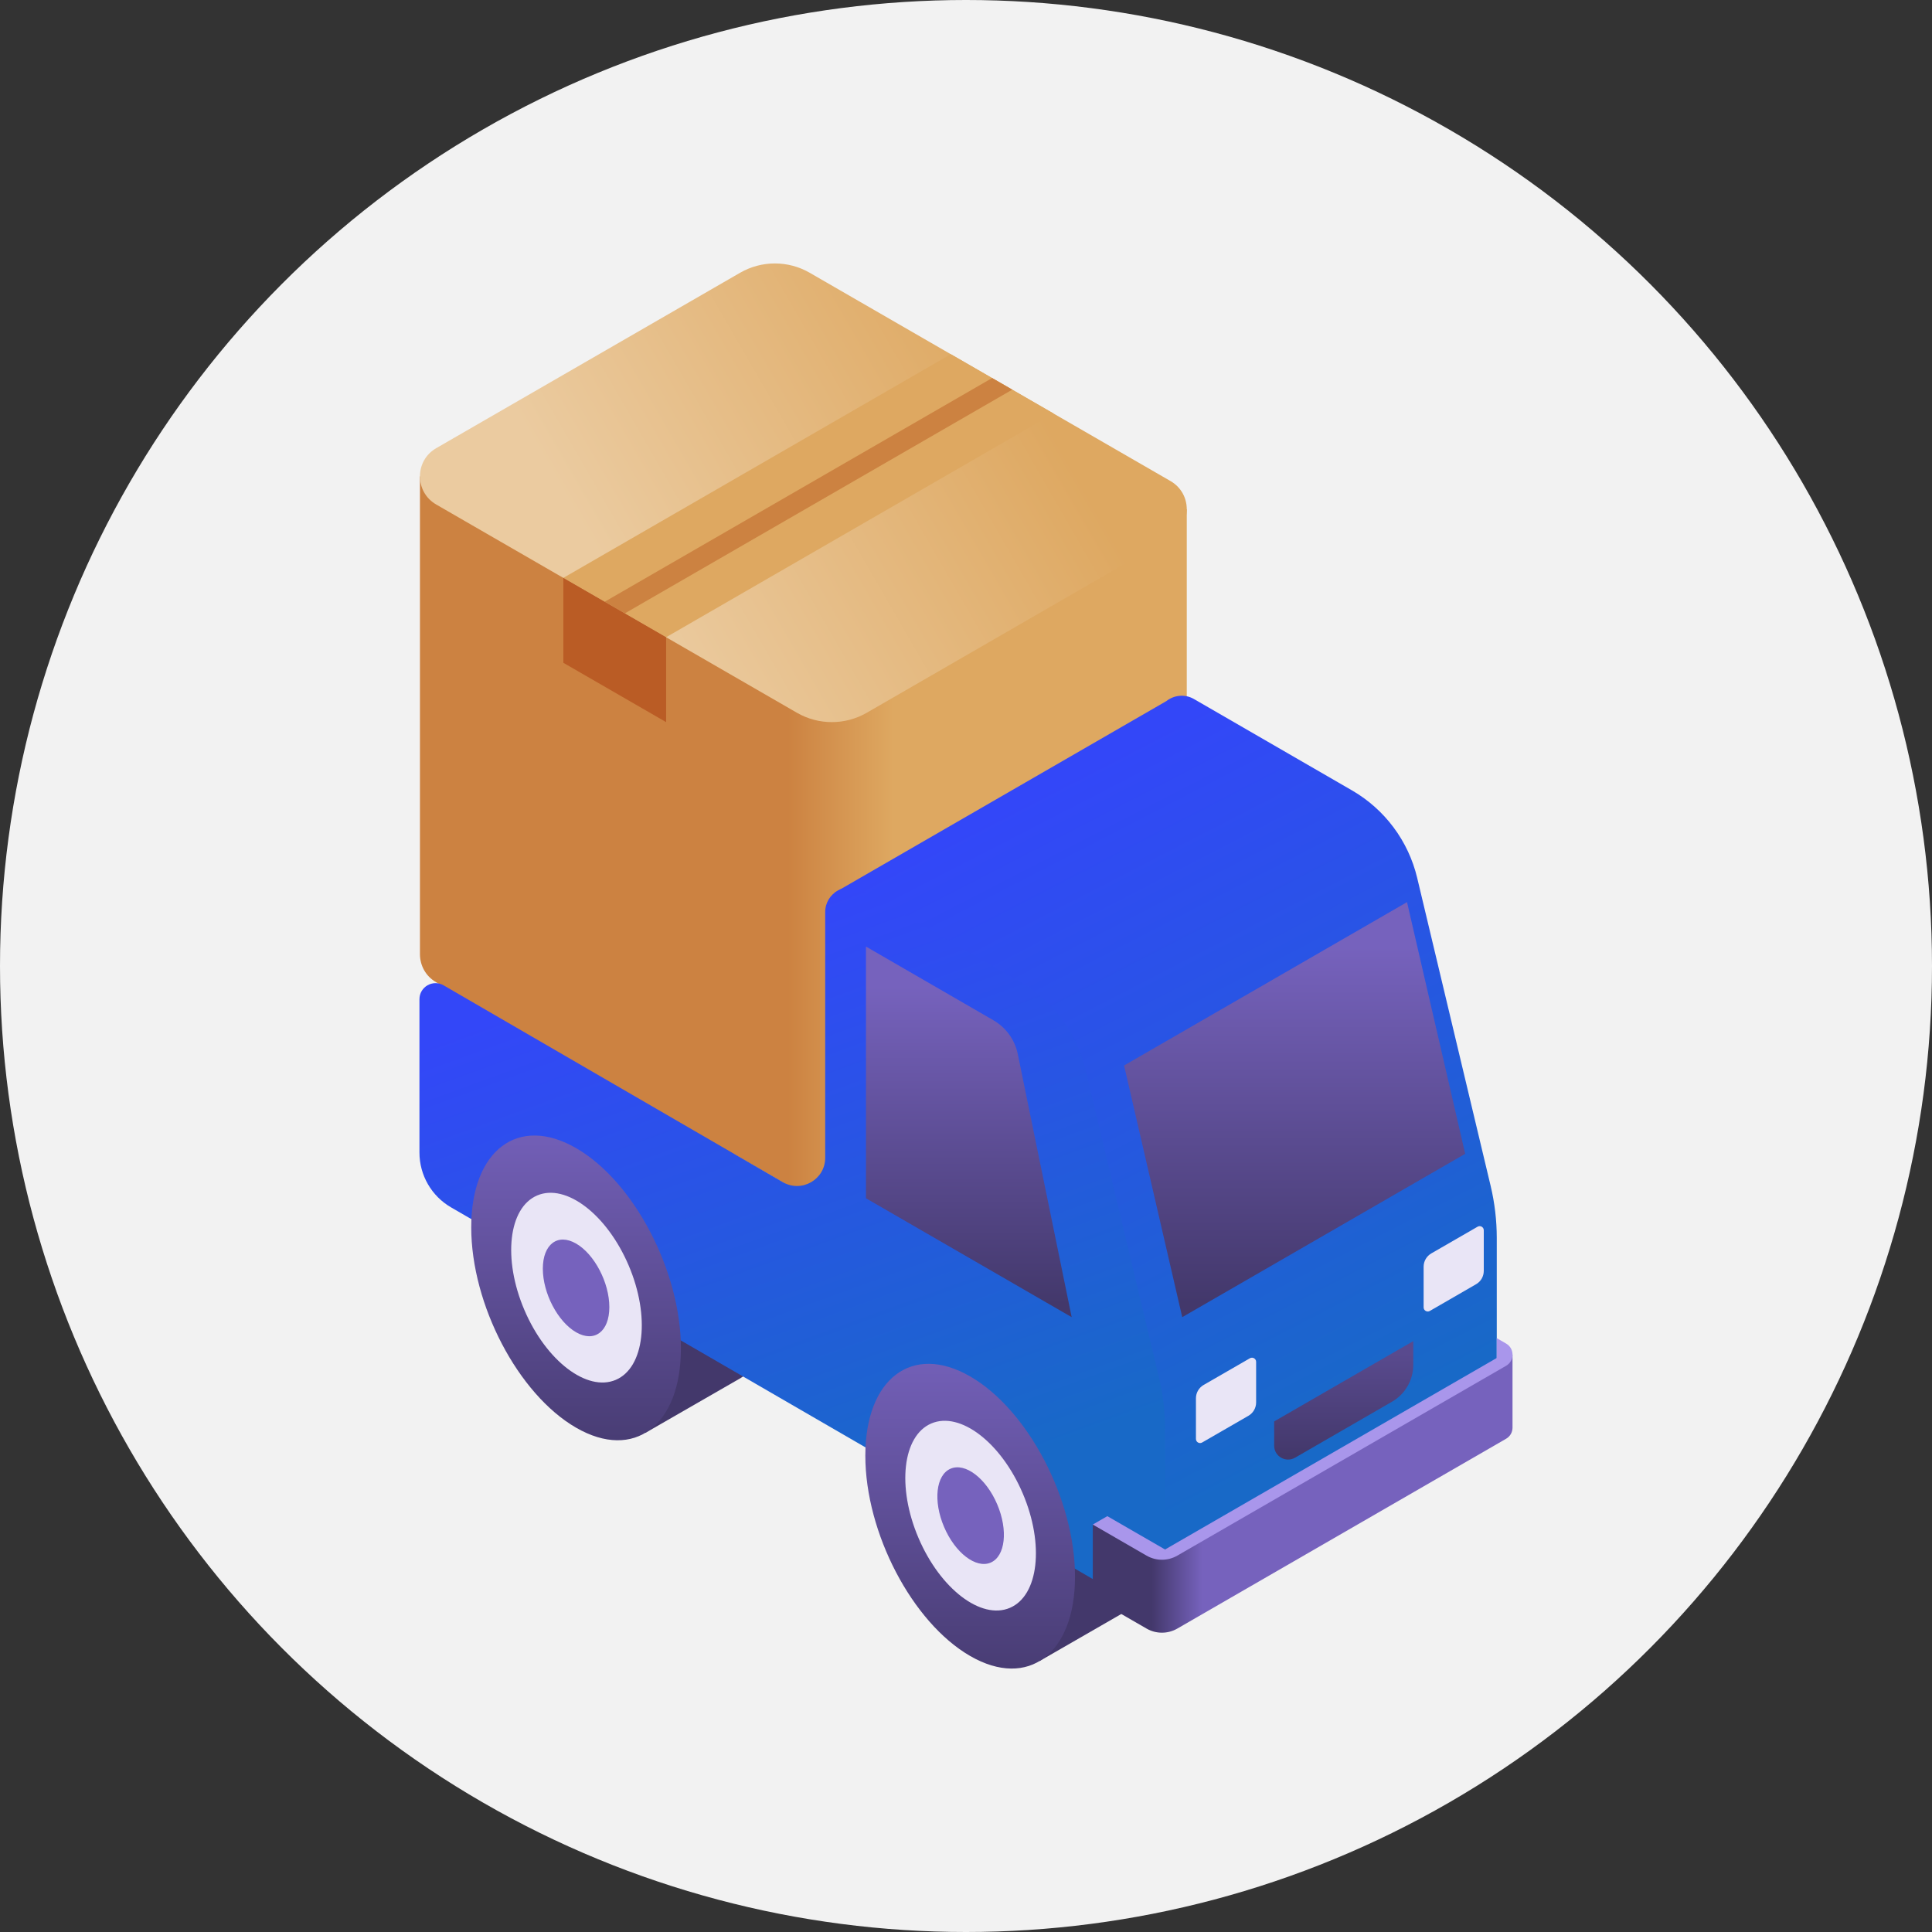 <svg width="66" height="66" viewBox="0 0 66 66" fill="none" xmlns="http://www.w3.org/2000/svg">
<rect x="0" y="0" width="66" height="66" fill="#333333" stroke="none"/>
<circle cx="33" cy="33" r="33" fill="#F2F2F2"/>
<g clip-path="url(#clip0)">
<path d="M17.294 39.058L20.697 37.102L20.697 37.102C21.317 36.773 22.114 36.82 22.983 37.322C24.962 38.464 26.565 41.528 26.565 44.166C26.565 45.616 26.08 46.633 25.314 47.068L25.315 47.069L22.048 48.949L17.294 39.058Z" fill="url(#paint0_linear)"/>
<path d="M30.756 46.855L34.159 44.899L34.159 44.899C34.779 44.57 35.576 44.617 36.446 45.119C38.424 46.261 40.027 49.325 40.027 51.962C40.027 53.412 39.542 54.43 38.777 54.864L38.777 54.865L35.51 56.746L30.756 46.855Z" fill="url(#paint1_linear)"/>
<path d="M14.346 32.595V16.273L40.542 17.397V33.718C40.542 34.092 40.358 34.466 39.987 34.68L29.61 40.671C28.872 41.097 27.962 41.097 27.224 40.671L14.901 33.556C14.531 33.343 14.346 32.969 14.346 32.595Z" fill="url(#paint2_linear)"/>
<path d="M39.987 16.434L27.664 9.32C26.926 8.893 26.017 8.893 25.279 9.32L14.901 15.311C14.161 15.738 14.161 16.807 14.901 17.234L27.224 24.349C27.962 24.775 28.872 24.775 29.61 24.349L39.987 18.358C40.727 17.93 40.727 16.862 39.987 16.434Z" fill="url(#paint3_linear)"/>
<path d="M35.992 14.127L22.756 21.768L19.245 19.741L32.481 12.1L35.992 14.127Z" fill="#DEA861"/>
<path d="M33.893 12.914L20.658 20.556L21.346 20.953L34.581 13.311L33.893 12.914Z" fill="#CC8241"/>
<path d="M22.756 21.769V24.669L19.245 22.642V19.742L22.756 21.769Z" fill="#BA5C25"/>
<path d="M50.922 40.509L48.413 29.989C48.112 28.729 47.306 27.648 46.184 27L40.791 23.882C40.468 23.695 40.099 23.75 39.842 23.952L30.415 29.395L28.524 30.487L29.267 36.163L30.454 36.858L39.466 54.495L50.562 48.089C50.64 48.057 50.712 48.015 50.779 47.964C50.989 47.801 51.132 47.547 51.132 47.243V42.287C51.131 41.688 51.061 41.092 50.922 40.509Z" fill="url(#paint4_linear)"/>
<path d="M41.118 47.312L42.699 46.4C42.793 46.346 42.911 46.414 42.911 46.522V47.91C42.911 48.098 42.81 48.272 42.647 48.366L41.067 49.278C40.973 49.333 40.855 49.264 40.855 49.156V47.768C40.855 47.58 40.955 47.407 41.118 47.312Z" fill="#E9E5F6"/>
<path d="M48.896 42.818L50.477 41.906C50.571 41.852 50.688 41.919 50.688 42.028V43.416C50.688 43.604 50.588 43.778 50.425 43.871L48.845 44.784C48.751 44.838 48.633 44.77 48.633 44.662V43.274C48.633 43.086 48.733 42.912 48.896 42.818Z" fill="#E9E5F6"/>
<path d="M28.19 39.551V31.16C28.19 30.509 28.896 30.101 29.46 30.427L34.853 33.545C35.975 34.193 36.782 35.274 37.082 36.534L39.591 47.054C39.73 47.637 39.8 48.233 39.8 48.833V53.788C39.8 54.491 39.04 54.93 38.431 54.579L15.411 41.247C14.742 40.861 14.329 40.146 14.329 39.373V34.136C14.329 33.713 14.787 33.448 15.153 33.66L26.743 40.384C27.386 40.757 28.19 40.294 28.19 39.551Z" fill="url(#paint5_linear)"/>
<path d="M29.583 40.935V32.336L33.935 34.853C34.366 35.101 34.669 35.522 34.769 36.009L36.61 44.996L29.583 40.935Z" fill="url(#paint6_linear)"/>
<path d="M48.066 30.818L38.4 36.399L40.387 44.996L50.053 39.416L48.066 30.818Z" fill="url(#paint7_linear)"/>
<path d="M29.561 49.727C29.561 47.09 31.164 45.878 33.142 47.02C35.12 48.162 36.724 51.226 36.724 53.863C36.724 56.501 35.12 57.713 33.142 56.571C31.164 55.429 29.561 52.365 29.561 49.727Z" fill="url(#paint8_linear)"/>
<path d="M34.499 54.927C35.484 54.507 35.681 52.757 34.939 51.018C34.198 49.278 32.8 48.208 31.816 48.627C30.831 49.047 30.634 50.797 31.376 52.536C32.117 54.276 33.515 55.346 34.499 54.927Z" fill="#E9E5F6"/>
<path d="M33.842 53.381C34.343 53.167 34.444 52.276 34.066 51.39C33.689 50.503 32.976 49.958 32.475 50.172C31.973 50.385 31.873 51.277 32.251 52.163C32.628 53.049 33.341 53.595 33.842 53.381Z" fill="#7662BD"/>
<path d="M16.098 41.928C16.098 39.291 17.702 38.079 19.68 39.221C21.658 40.363 23.261 43.427 23.261 46.064C23.261 48.702 21.658 49.914 19.68 48.772C17.702 47.63 16.098 44.566 16.098 41.928Z" fill="url(#paint9_linear)"/>
<path d="M21.036 47.138C22.02 46.718 22.217 44.968 21.476 43.229C20.734 41.489 19.336 40.419 18.352 40.838C17.368 41.258 17.171 43.008 17.912 44.747C18.653 46.487 20.052 47.557 21.036 47.138Z" fill="#E9E5F6"/>
<path d="M18.544 43.341C18.544 42.504 19.052 42.12 19.68 42.482C20.307 42.844 20.816 43.816 20.816 44.653C20.816 45.489 20.307 45.874 19.68 45.512C19.052 45.149 18.544 44.178 18.544 43.341Z" fill="#7662BD"/>
<path d="M51.1 46.746L39.474 53.111L37.331 52.081V54.574L39.169 55.635C39.494 55.822 39.894 55.822 40.218 55.635L51.451 49.15C51.597 49.065 51.67 48.917 51.67 48.77V46.277L51.1 46.746Z" fill="url(#paint10_linear)"/>
<path d="M37.828 51.794L39.8 52.933L51.131 46.391V45.713L51.451 45.898C51.743 46.066 51.743 46.489 51.451 46.657L40.218 53.143C39.894 53.33 39.494 53.33 39.169 53.143L37.331 52.081L37.828 51.794Z" fill="#A996EB"/>
<path d="M43.527 48.558L48.279 45.815V46.629C48.279 47.147 48.002 47.626 47.554 47.884L44.241 49.797C43.923 49.98 43.527 49.752 43.527 49.385V48.558H43.527Z" fill="url(#paint11_linear)"/>
</g>
<defs>
<linearGradient id="paint0_linear" x1="22.272" y1="41.943" x2="20.799" y2="39.392" gradientUnits="userSpaceOnUse">
<stop stop-color="#43386B"/>
<stop offset="1" stop-color="#7662BD"/>
</linearGradient>
<linearGradient id="paint1_linear" x1="35.734" y1="49.74" x2="34.262" y2="47.189" gradientUnits="userSpaceOnUse">
<stop stop-color="#43386B"/>
<stop offset="1" stop-color="#7662BD"/>
</linearGradient>
<linearGradient id="paint2_linear" x1="30.511" y1="28.632" x2="26.912" y2="28.632" gradientUnits="userSpaceOnUse">
<stop stop-color="#DEA861"/>
<stop offset="1" stop-color="#CC8241"/>
</linearGradient>
<linearGradient id="paint3_linear" x1="34.737" y1="12.624" x2="21.261" y2="20.404" gradientUnits="userSpaceOnUse">
<stop stop-color="#DEA861"/>
<stop offset="1" stop-color="#EBCBA0"/>
</linearGradient>
<linearGradient id="paint4_linear" x1="46.828" y1="48.391" x2="35.704" y2="26.855" gradientUnits="userSpaceOnUse">
<stop stop-color="#1869C7"/>
<stop offset="1" stop-color="#3347F8"/>
</linearGradient>
<linearGradient id="paint5_linear" x1="34.951" y1="49.857" x2="27.993" y2="30.734" gradientUnits="userSpaceOnUse">
<stop stop-color="#1869C7"/>
<stop offset="1" stop-color="#3347F8"/>
</linearGradient>
<linearGradient id="paint6_linear" x1="33.096" y1="44.556" x2="33.096" y2="33.688" gradientUnits="userSpaceOnUse">
<stop stop-color="#43386B"/>
<stop offset="1" stop-color="#7662BD"/>
</linearGradient>
<linearGradient id="paint7_linear" x1="44.226" y1="44.504" x2="44.226" y2="32.333" gradientUnits="userSpaceOnUse">
<stop stop-color="#43386B"/>
<stop offset="1" stop-color="#7662BD"/>
</linearGradient>
<linearGradient id="paint8_linear" x1="33.142" y1="58.47" x2="33.142" y2="45.547" gradientUnits="userSpaceOnUse">
<stop stop-color="#43386B"/>
<stop offset="1" stop-color="#7662BD"/>
</linearGradient>
<linearGradient id="paint9_linear" x1="19.68" y1="50.671" x2="19.68" y2="37.748" gradientUnits="userSpaceOnUse">
<stop stop-color="#43386B"/>
<stop offset="1" stop-color="#7662BD"/>
</linearGradient>
<linearGradient id="paint10_linear" x1="39.342" y1="51.026" x2="41.071" y2="51.026" gradientUnits="userSpaceOnUse">
<stop stop-color="#43386B"/>
<stop offset="1" stop-color="#7662BD"/>
</linearGradient>
<linearGradient id="paint11_linear" x1="45.903" y1="49.721" x2="45.903" y2="46.247" gradientUnits="userSpaceOnUse">
<stop stop-color="#43386B"/>
<stop offset="1" stop-color="#594A8E"/>
</linearGradient>
<clipPath id="clip0">
<rect width="48" height="48" fill="white" transform="translate(9 9)"/>
</clipPath>
</defs>
</svg>
